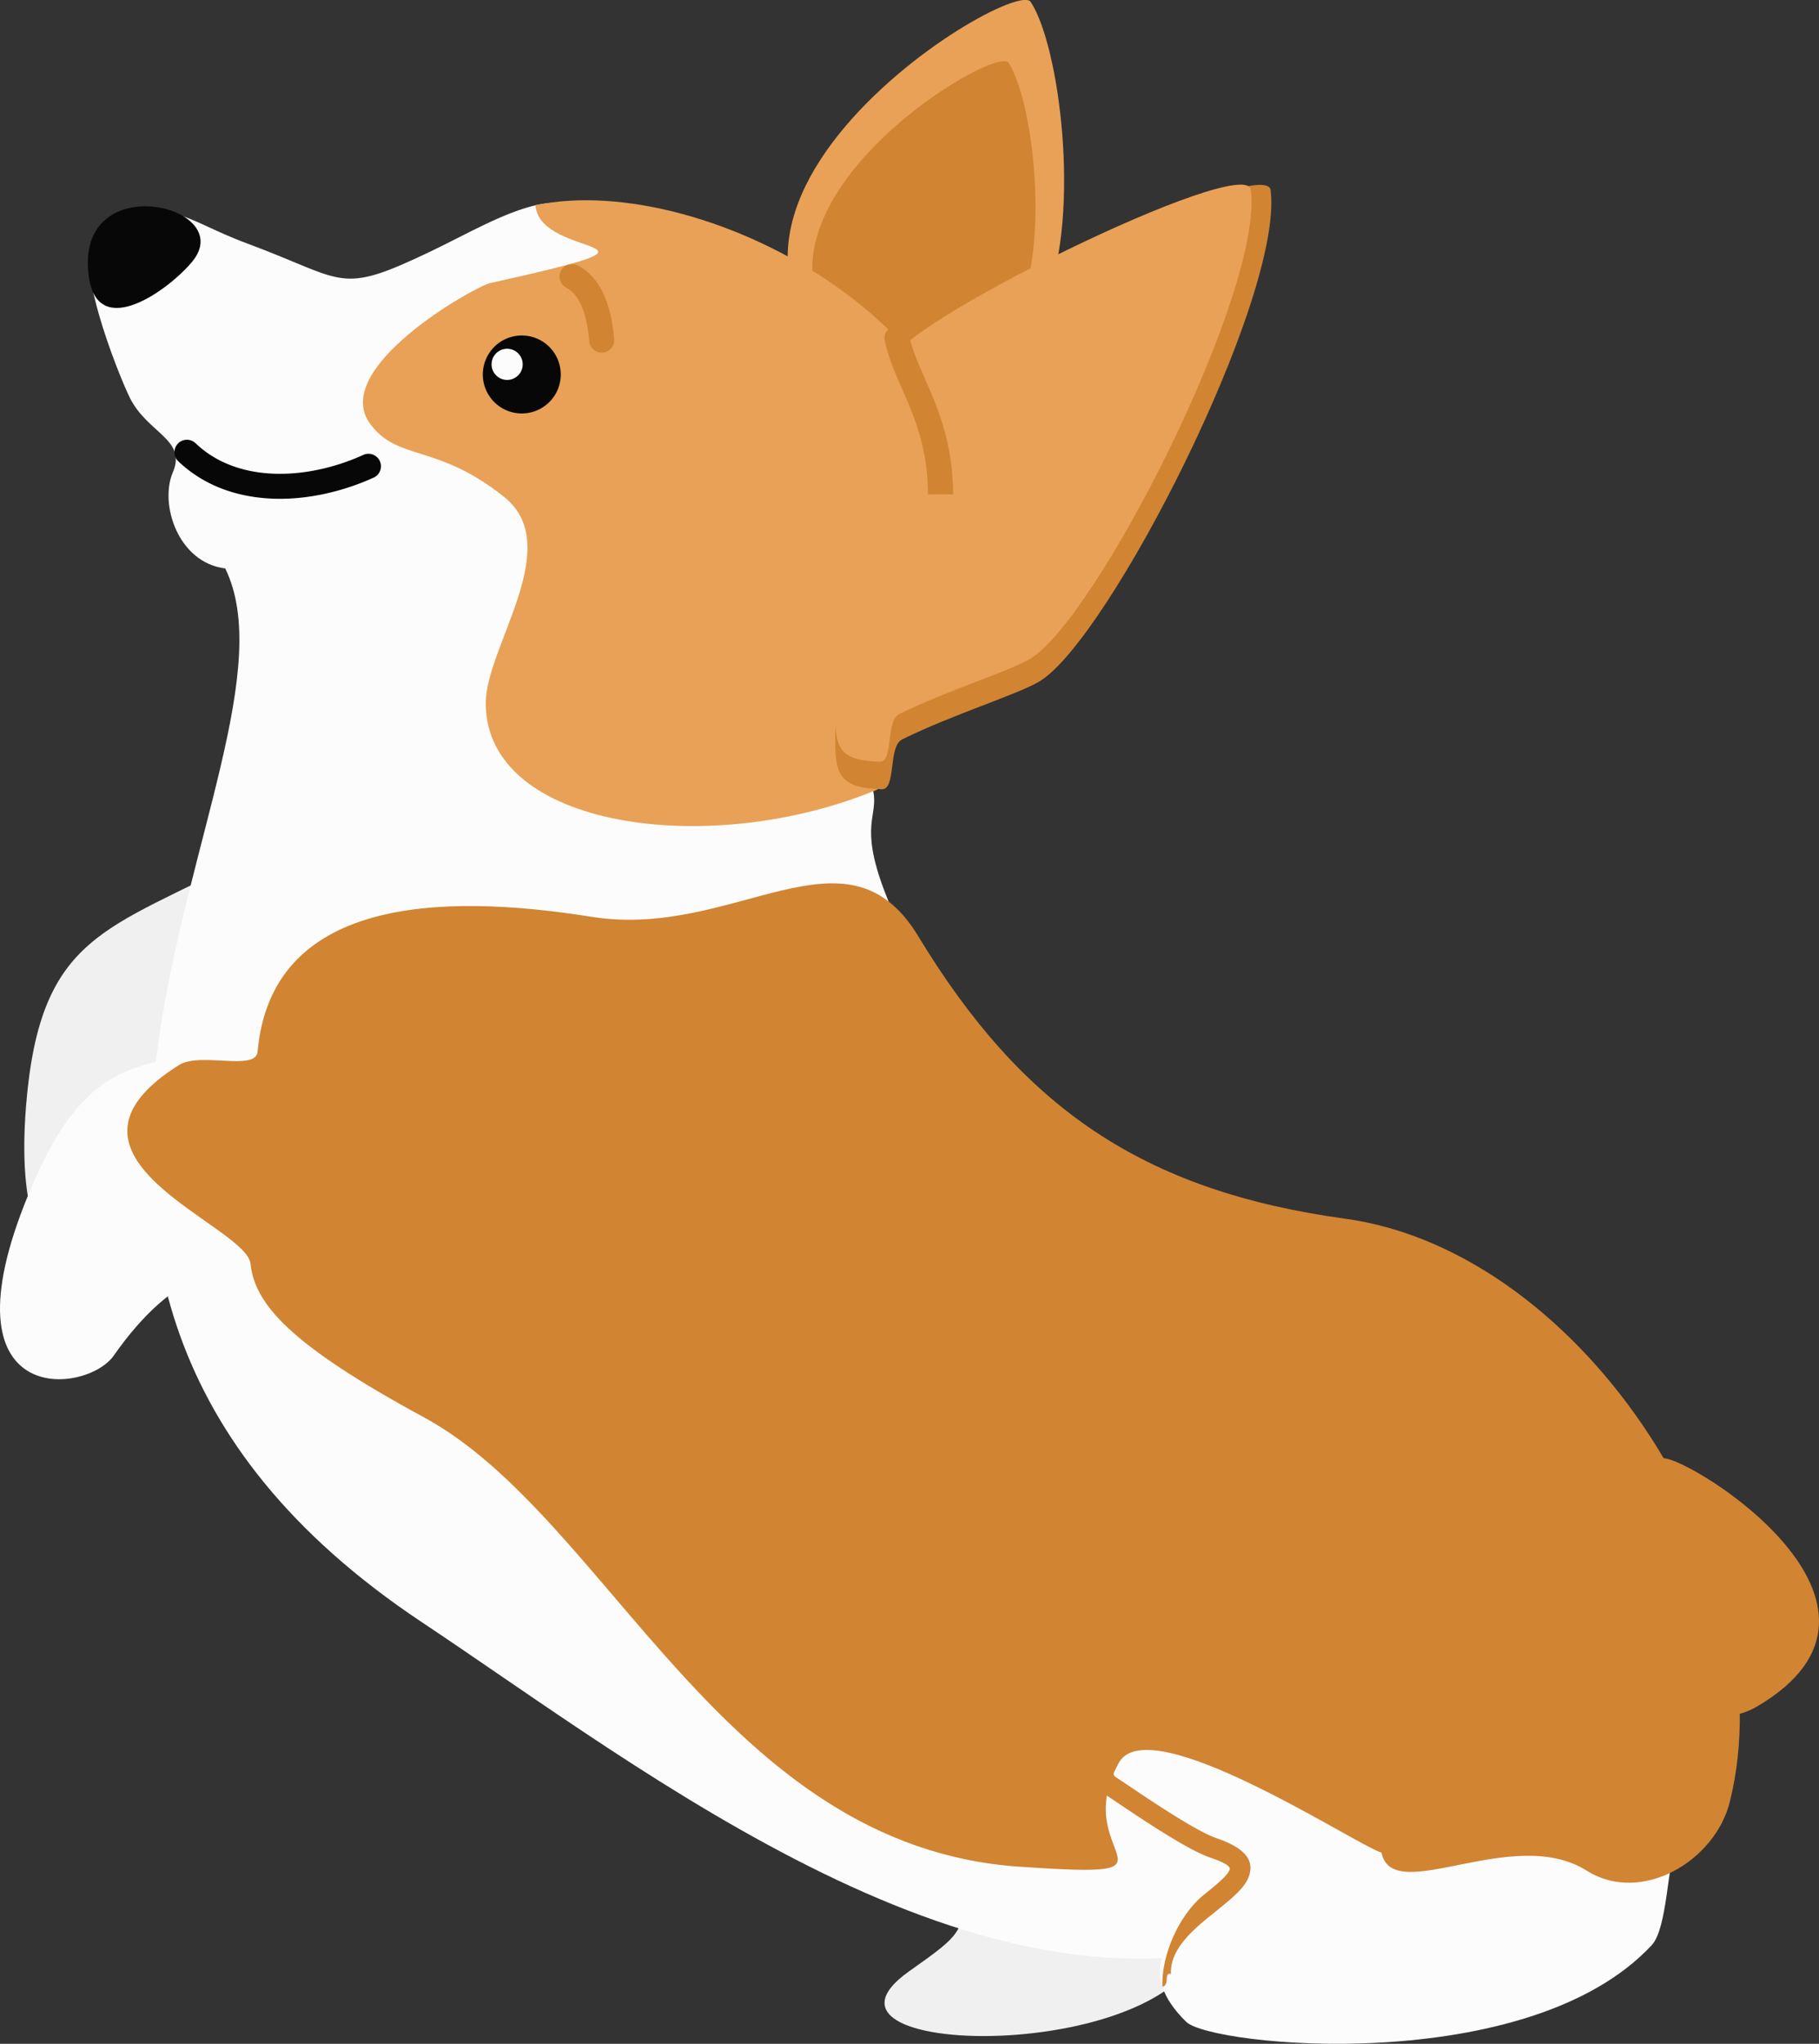 <svg xmlns="http://www.w3.org/2000/svg" width="961.62" height="1080" viewBox="0 0 961.62 1080"><rect x="0" y="0" width="961.62" height="1080" fill="#333333" stroke="none"/><g id="Layer_2" data-name="Layer 2"><g id="Royal_corgi09_188113790"><g id="Royal_corgi09_188113790-2" data-name="Royal_corgi09_188113790"><path d="M129.87 453.17C57 491.94 21.2 492.89 13.78 584.27 3.19 714.53 85.07 675.36 93.46 649.52 131.34 532.89 213.87 595 208.83 513.26c-1.18-19.09-20.94-59.25-41.16-62.61C155.07 448.56 144.38 445.44 129.87 453.17z" fill="#f0f0f0" fill-rule="evenodd"/><path d="M513.78 997.14c-7.75 25.59-3.5 23.61-33.09 44.48-68.85 48.55 156.66 49.86 156.66-24.29.0-14.17-83.69-21.72-103-21.72C531.91 995.61 516.14 998.62 513.78 997.14z" fill="#f0f0f0" fill-rule="evenodd"/><path d="M104.78 294.79c7.61.5 11-1.11 14.33 5.66C168.91 402.62-58.16 670 222.94 857.15c119.1 79.29 295.92 219.18 451.57 166.11 120.19-41 174.45-37.69 80-185.85-75.27-118.07-281-154.81-376.52-259-24.37-26.58 19.69 3.55 45.51-57.92 7.5-17.85 26.87-47.47 46.63-43.23-32.29-77.5 37.3-22.62-80-154.11C255.08 171.71 104.09 294.74 104.78 294.79z" fill="#fcfcfc" fill-rule="evenodd"/><path d="M586.52 943.37c2.81 1.47 40.3 28.1 54.73 33 54.34 18.56-67.53 39.65-14.18 92 13.22 13 180.8 29.66 246.12-40.51 8.34-9 8.27-43 13-54.05 17.62-41.41-141.93-42.46-176-69.25-24.1-19-85.07-23.06-113.13 4.11-11.78 11.4-21.24 15.93-12 33.7C585.54 943.28 586.07 943.13 586.52 943.37z" fill="#fcfcfc" fill-rule="evenodd"/><path d="M589.28 938.73c1 .6 3.48 2.25 6.92 4.56 11.87 8 36.31 24.44 46.78 28 16 5.47 20 12.15 17.29 20.09-2.11 6.18-9.06 11.77-17 18.19-10 8.08-25 19.32-24.23 33.52-4.06-1-.4 5.71-4.53 6.75-.51-17.76 9.36-38.47 22-48.66 6.65-5.37 12.46-10.05 13.56-13.26.54-1.58-2.09-3.54-10.54-6.42-11.79-4-37-21-49.32-29.28-2.87-1.93-5-3.35-5.84-3.89a5.89 5.89.0 0 1-4.07-3.46c-9.91-19-2.73-25.58 8.52-35.85 1.52-1.39 3.14-2.87 4.5-4.19 14.13-13.68 35.67-20 57.19-20.79 24.46-.89 49.22 5.44 63 16.3 12.64 9.95 45.88 16.43 79.74 23 28.13 5.48 56.67 11 75.65 19.12 6.85 2.91 12.53 6.17 16.66 9.86a21.74 21.74.0 0 0-8.37 7.19 49.53 49.53.0 0 0-12.51-7.14c-17.87-7.6-45.88-13.06-73.47-18.44-35.18-6.86-69.69-13.6-84.37-25.14-11.92-9.38-33.92-14.83-56-14-19.11.7-38 6.11-50.07 17.76-1.83 1.78-3.33 3.14-4.75 4.44C588.82 923.61 584.11 927.93 589.28 938.73z" fill="#d18432" fill-rule="evenodd"/><path d="M147.07 551.76c-70.24 11.12-99.49.29-132.28 80C-31.94 745.4 45.72 736.88 60.08 716.39c64.82-92.49 113.34-9.8 133.21-84.88 4.65-17.54.44-60.08-14.92-69.69C168.8 555.84 161.06 549.55 147.07 551.76z" fill="#fcfcfc" fill-rule="evenodd"/><path d="M312.68 484.46c-81.55-13-169.29-9.29-176.51 71.3-.94 10.44-30.22.0-41.49 7-78.11 49 35.57 84.52 37.76 105 2.27 21.3 20.57 42.66 91.62 81.15 97.67 52.92 158 226.88 315 237.51 94.73 6.41 25.06-5 52.37-54.86 15.86-29 125.18 43.22 138.89 47.41 6 28.78 69.29-15.16 108.54 9.54 28.79 18.11 67.8-5 75.61-36.38 30.61-122.92-76-290.65-203.41-308.15-107.42-14.77-170.9-59-225.68-149.35C447.29 431.83 388.73 496.6 312.68 484.46z" fill="#d18432" fill-rule="evenodd"/><path d="M544.88 1c15.23 23 26.57 110.84 8.1 157.7-5.76 14.63-42.9 74.25-65.93 62.66C303.19 128.86 535.21-13.58 544.88 1z" fill="#e8a156" fill-rule="evenodd"/><path d="M424.19 157c19.2 18.79 25.08 18.79 43.34 43.15 6.38 8.51 12.13 10.19 20.11 21.41.0 2.07.39 1.52-.29 3.43-17 47.76-39 66.47-79.9 98.67-18.59 14.65-155.56 67-170.08 67-17.22.0-86.47-67.16-84.56-75.42 19.83.0-30.13-14.43-33.7-14.86-24.83-3-35-33.86-27.72-50.84C98.84 232.14 78 229 68.63 210.17c-5.86-11.84-32.49-77.76-16.48-86.1 40.63-21.18 40.92-9.37 78.75 4.67 52.54 19.5 47.62 27.61 96.78 4.11 18.65-8.91 37.85-20.23 55.41-24.39s34.65 2.39 51.4 5.09C364.65 118.41 393.93 127.43 424.19 157z" fill="#fcfcfc" fill-rule="evenodd"/><path d="M94.27 243.76a6.6 6.6.0 1 1 9.1-9.57c10.44 10 23.93 14.85 38.23 15.94 16.94 1.28 35-2.68 50.66-9.84a6.6 6.6.0 0 1 5.48 12c-17.59 8-37.93 12.48-57.12 11C123.44 262 107.11 256 94.27 243.76z" fill="#070707" fill-rule="evenodd"/><path d="M101.58 138.3C89 153.43 52 180 47.05 146.73 38.29 87.81 126.47 108.3 101.58 138.3z" fill="#070707" fill-rule="evenodd"/><path d="M533.15 33.18c12.3 18.6 21.45 89.49 6.54 127.33-4.66 11.81-34.64 60-53.23 50.59C338 136.39 525.34 21.38 533.15 33.18z" fill="#d18432" fill-rule="evenodd"/><path d="M283.09 108.46c2.1 29.45 87.23 16.43-24 41.14-8 1.77-85.37 45.09-63.25 74.58 14.79 19.7 34.77 9.92 70.5 38.26 32.93 26.13-9.54 79.17-9.54 109.16.0 66.47 119 82.18 206.48 45.83 13.59-5.65-.46-39 6.19-51.11 11-20.08 39-21.89 50.22-36.86 49.72-66.22-5-2.85-1.19-26.63C538.48 177.26 373.1 89.21 283.09 108.46z" fill="#e8a156" fill-rule="evenodd"/><path d="M474.25 195c-10.39-13.88 194.91-115.41 197.48-94.49 6.94 56.38-85.54 237.63-122.28 259.61-11.37 6.81-46.51 17.66-72.62 30.66-7.36 3.66-3 26.52-10.61 26.28-25.11-.79-25.29-9.17-24.48-36.37 1.13-38.41 54.82-137.73 47.34-157.9C488.44 221 485.88 210.48 474.25 195z" fill="#d18432" fill-rule="evenodd"/><path d="M879.46 770.58c14.36-.19 140.38 77.74 49.47 131.13-38.27 22.48-60.86-40.65-60.86-76.27C868.07 815.69 872.83 770.66 879.46 770.58z" fill="#d18432" fill-rule="evenodd"/><path d="M287.55 180.93a20.6 20.6.0 1 1-28.66 5.25A20.58 20.58.0 0 1 287.55 180.93z" fill="#070707" fill-rule="evenodd"/><path d="M272.78 185.76a8.23 8.23.0 1 1-11.45 2.09A8.22 8.22.0 0 1 272.78 185.76z" fill="#fcfcfc" fill-rule="evenodd"/><path d="M299.29 152a6.61 6.61.0 0 1 5.95-11.8q8.79 4.46 13.73 15 4.48 9.54 5.73 24.14a6.62 6.62.0 0 1-13.19 1.09q-1-12.32-4.48-19.65Q304 154.36 299.29 152z" fill="#d18432" fill-rule="evenodd"/><path d="M472.77 190.54c-5.06-15.76 186.07-110.18 188.52-90.21 6.62 53.83-81.66 226.86-116.73 247.84-10.86 6.5-44.4 16.86-69.33 29.27-7 3.5-2.83 25.33-10.13 25.09-24-.76-24.14-8.75-23.37-34.72 1.08-36.67 64.43-143.53 45.19-150.74C471.86 211.42 476.91 203.44 472.77 190.54z" fill="#e8a156" fill-rule="evenodd"/><path d="M467.77 180a6.59 6.59.0 0 1 12.93-2.59c1.44 7.16 4.66 14.5 8.17 22.51 6.5 14.81 13.94 31.77 14.84 56.33a6.72 6.72.0 0 1 .1 1.1v3.91H490.57c0-24.62-7.4-41.48-13.8-56.07C473 196.53 469.52 188.62 467.77 180z" fill="#d18432" fill-rule="evenodd"/></g></g></g></svg>